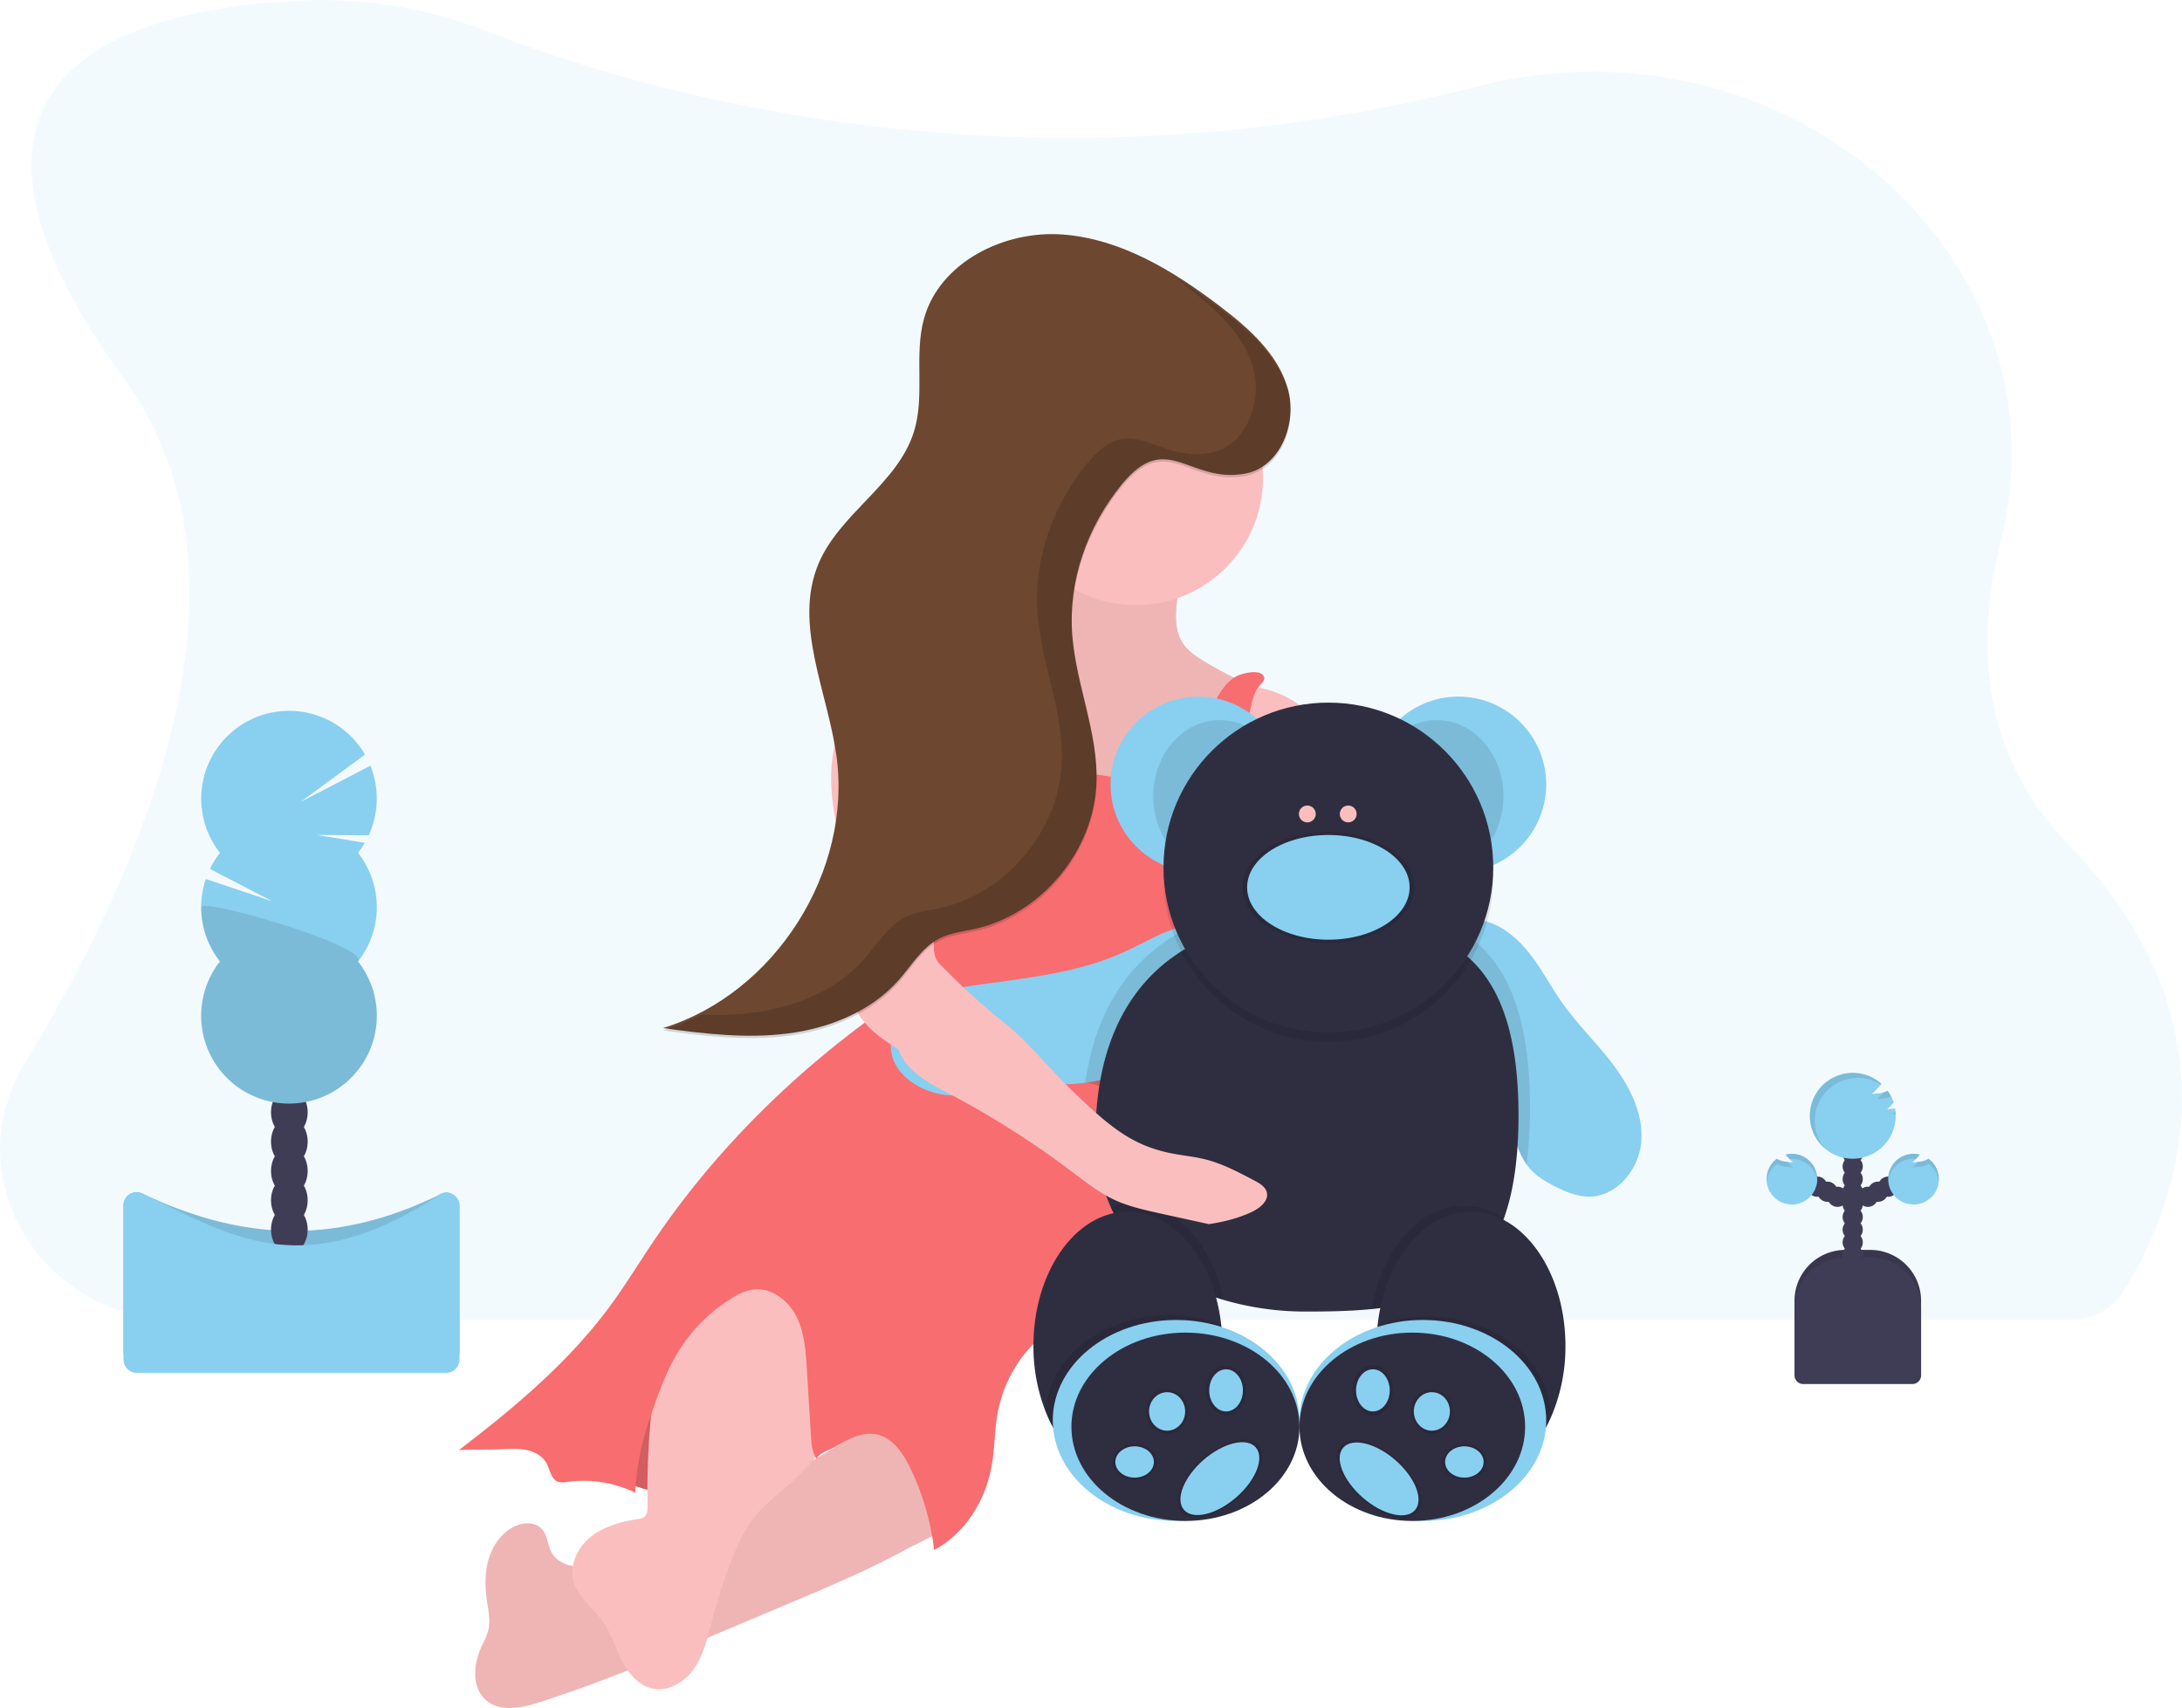 <svg xmlns="http://www.w3.org/2000/svg" id="b1963b85-c347-4956-930f-34a6d8b2e2a7" data-name="Layer 1" width="1071.08" height="838.44" viewBox="0 0 1071.08 838.44"><title>teddy bear</title><path d="M1123.35,632a197.3,197.3,0,0,1-16.41,32.55c0,.08-.1.17-.16.25a30.7,30.7,0,0,1-26,14H152.65c-67.75,0-110.2-69.94-76.23-125.81,61.13-100.5,118.89-240,49-336.14C13.19,62.26,134.07,34.21,213.81,31a221.52,221.52,0,0,1,89.86,15.17c36.84,14.48,104.17,36.62,191.89,46.78,2.88.34,5.78.66,8.72,1a813.59,813.59,0,0,0,139.78,2.61h0c1.37-.07,2.74-.18,4.14-.28A806,806,0,0,0,784.93,74.36c2.91-.73,5.78-1.42,8.63-2.11C943.2,36.49,1081.14,158.34,1046.65,296c-12.75,50.94-9.51,105.23,33,149.14C1149.2,516.92,1140.77,587.52,1123.35,632Z" transform="translate(-64.46 -30.78)" fill="#89cff0" opacity="0.1"/><path d="M905.87,613.57H918a25,25,0,0,1,25,25v37.11a0,0,0,0,1,0,0H880.87a0,0,0,0,1,0,0V638.57a25,25,0,0,1,25-25Z" fill="#3f3d56"/><path d="M905.87,613.57H918a25,25,0,0,1,25,25v37.11a0,0,0,0,1,0,0H880.87a0,0,0,0,1,0,0V638.57a25,25,0,0,1,25-25Z" opacity="0.1"/><circle cx="909.44" cy="622.27" r="4.97" fill="#3f3d56"/><circle cx="909.44" cy="616.06" r="4.97" fill="#3f3d56"/><circle cx="909.44" cy="609.85" r="4.97" fill="#3f3d56"/><circle cx="909.44" cy="603.63" r="4.97" fill="#3f3d56"/><circle cx="909.44" cy="597.42" r="4.97" fill="#3f3d56"/><circle cx="909.44" cy="591.21" r="4.97" fill="#3f3d56"/><circle cx="909.44" cy="585" r="4.97" fill="#3f3d56"/><circle cx="916.9" cy="587.49" r="4.97" fill="#3f3d56"/><circle cx="921.87" cy="585" r="4.97" fill="#3f3d56"/><circle cx="926.83" cy="582.52" r="4.97" fill="#3f3d56"/><circle cx="909.44" cy="578.79" r="4.97" fill="#3f3d56"/><circle cx="909.44" cy="572.58" r="4.97" fill="#3f3d56"/><circle cx="909.44" cy="566.37" r="4.97" fill="#3f3d56"/><circle cx="909.44" cy="560.16" r="4.97" fill="#3f3d56"/><path d="M994.5,574.91c-1.23.18-2.47.31-3.71.39A28.56,28.56,0,0,0,994,572a21.22,21.22,0,0,0-3-5.83,10.22,10.22,0,0,1-4,1.26c-1.23.18-2.47.32-3.71.4a68.41,68.41,0,0,0,4.75-5A21.1,21.1,0,1,0,995,578.51a20.68,20.68,0,0,0-.32-3.63Z" transform="translate(-64.46 -30.78)" fill="#89cff0"/><path d="M1011.11,599.6a9.83,9.83,0,0,1-4.18,1.4c-1.23.18-2.47.31-3.71.39a36.4,36.4,0,0,0,3.68-3.82,12.44,12.44,0,1,0,4.21,2Z" transform="translate(-64.46 -30.78)" fill="#89cff0"/><circle cx="901.99" cy="587.49" r="4.97" fill="#3f3d56"/><circle cx="897.02" cy="585" r="4.97" fill="#3f3d56"/><circle cx="892.05" cy="582.52" r="4.97" fill="#3f3d56"/><path d="M936.7,599.6a9.78,9.78,0,0,0,4.18,1.4c1.23.18,2.47.31,3.71.39a35.42,35.42,0,0,1-3.68-3.82,12.44,12.44,0,1,1-4.21,2Z" transform="translate(-64.46 -30.78)" fill="#89cff0"/><path d="M905.87,617.3H918a25,25,0,0,1,25,25v32.87a4.24,4.24,0,0,1-4.24,4.24H885.11a4.24,4.24,0,0,1-4.24-4.24V642.3A25,25,0,0,1,905.87,617.3Z" fill="#3f3d56"/><g opacity="0.1"><path d="M994.88,576.27a18.83,18.83,0,0,1-1.6,1.52c.57,0,1.13-.09,1.7-.15C995,577.18,994.93,576.72,994.88,576.27Z" transform="translate(-64.46 -30.78)"/><path d="M985.82,570.33c1.25-.08,2.48-.21,3.72-.39a12,12,0,0,0,3.23-.88,21.92,21.92,0,0,0-1.74-2.87,7.52,7.52,0,0,1-2,.85A28.79,28.79,0,0,1,985.82,570.33Z" transform="translate(-64.46 -30.78)"/><path d="M955.27,581a21.08,21.08,0,0,1,32.5-17.76l.32-.34a21.1,21.1,0,1,0-27.82,31.73A21,21,0,0,1,955.27,581Z" transform="translate(-64.46 -30.78)"/></g><g opacity="0.1"><path d="M1003.22,603.87c1.24-.08,2.48-.21,3.71-.39a9.7,9.7,0,0,0,4.18-1.4,12.43,12.43,0,0,1,5,8.8,11.38,11.38,0,0,0,.07-1.31,12.38,12.38,0,0,0-5-10,9.83,9.83,0,0,1-4.18,1.4l-1,.12A25.37,25.37,0,0,1,1003.22,603.87Z" transform="translate(-64.46 -30.78)"/><path d="M1003.72,599.63a10.19,10.19,0,0,1,1.24.09c.65-.69,1.29-1.43,1.94-2.15a12.4,12.4,0,0,0-15.6,12c0,.42,0,.83.06,1.24A12.42,12.42,0,0,1,1003.72,599.63Z" transform="translate(-64.46 -30.78)"/></g><g opacity="0.1"><path d="M944.59,603.87c-1.24-.08-2.48-.21-3.71-.39a9.65,9.65,0,0,1-4.18-1.4,12.43,12.43,0,0,0-5,8.8,11.38,11.38,0,0,1-.07-1.31,12.38,12.38,0,0,1,5-10,9.78,9.78,0,0,0,4.18,1.4l1,.12A23.67,23.67,0,0,0,944.59,603.87Z" transform="translate(-64.46 -30.78)"/><path d="M944.09,599.63a10.36,10.36,0,0,0-1.25.09c-.64-.69-1.28-1.43-1.93-2.15a12.4,12.4,0,0,1,15.6,12c0,.42,0,.83-.06,1.24A12.42,12.42,0,0,0,944.09,599.63Z" transform="translate(-64.46 -30.78)"/></g><path d="M283.54,700.87h-152a6.46,6.46,0,0,1-6.46-6.46V622.5a6.45,6.45,0,0,1,9.23-5.83C178,637.39,225,644.5,280.64,617a6.47,6.47,0,0,1,9.36,5.77v71.66A6.46,6.46,0,0,1,283.54,700.87Z" transform="translate(-64.46 -30.78)" fill="#89cff0"/><path d="M283.54,700.87h-152a6.46,6.46,0,0,1-6.46-6.46V622.5a6.45,6.45,0,0,1,9.23-5.83C178,637.39,225,644.5,280.64,617a6.47,6.47,0,0,1,9.36,5.77v71.66A6.46,6.46,0,0,1,283.54,700.87Z" transform="translate(-64.46 -30.78)" opacity="0.1"/><ellipse cx="142.03" cy="603.61" rx="9" ry="11.78" fill="#3f3d56"/><ellipse cx="142.03" cy="589.21" rx="9" ry="11.78" fill="#3f3d56"/><ellipse cx="142.03" cy="574.81" rx="9" ry="11.78" fill="#3f3d56"/><ellipse cx="142.03" cy="560.41" rx="9" ry="11.78" fill="#3f3d56"/><ellipse cx="142.03" cy="546.01" rx="9" ry="11.78" fill="#3f3d56"/><ellipse cx="142.03" cy="531.61" rx="9" ry="11.78" fill="#3f3d56"/><ellipse cx="142.03" cy="517.21" rx="9" ry="11.78" fill="#3f3d56"/><path d="M240.18,449.45a42.85,42.85,0,0,0,3.35-4.94l-23.65-3.88,25.58.19a43.24,43.24,0,0,0,.82-34.16L212,424.46l31.64-23.26a43.11,43.11,0,1,0-71.2,48.25,43,43,0,0,0-4.92,7.86l30.7,15.95-32.73-11a43.11,43.11,0,0,0,6.95,40.49,43.11,43.11,0,1,0,67.77,0,43.14,43.14,0,0,0,0-53.31Z" transform="translate(-64.46 -30.78)" fill="#89cff0"/><path d="M163.18,476.1a43,43,0,0,0,9.23,26.66,43.11,43.11,0,1,0,67.77,0C246,495.42,163.18,471.26,163.18,476.1Z" transform="translate(-64.46 -30.78)" opacity="0.1"/><path d="M283.54,704.68h-152a6.47,6.47,0,0,1-6.46-6.47V622.5a6.45,6.45,0,0,1,9.23-5.83c43.67,20.72,78.3,44.87,146.33.31,4-2.63,9.36,1,9.36,5.77v75.46A6.47,6.47,0,0,1,283.54,704.68Z" transform="translate(-64.46 -30.78)" fill="#89cff0"/><path d="M354.3,724.89l21.56,35.17s51.05,22.69,113.45-35.17,0-107.77,0-107.77l-76,19.58Z" transform="translate(-64.46 -30.78)" fill="#f86d70"/><path d="M354.3,724.89l21.56,35.17s51.05,22.69,113.45-35.17,0-107.77,0-107.77l-76,19.58Z" transform="translate(-64.46 -30.78)" opacity="0.15"/><path d="M453.91,817l-29.68,12.53c-31.17,13.17-62.39,26.36-94.59,36.77-8.83,2.86-19.52,5.17-26.55-.88s-6.31-17.18-2.59-25.59c1.38-3.12,3.1-6.13,3.78-9.47.9-4.4-.09-8.94-.75-13.39-1-6.81-1.18-13.87.7-20.49s6-12.8,12.1-16.06c4.49-2.42,10.75-2.8,14.16,1,2.79,3.1,2.75,7.83,4.76,11.49,2.67,4.84,8.67,7.07,14.19,6.83s10.73-2.52,15.8-4.75c40.12-17.67,80.41-35.44,117.45-58.9,6.41-4.05,12.73-8.29,19.48-11.74a96.61,96.61,0,0,1,20.42-7.71,3.25,3.25,0,0,1,2.38,0,3.33,3.33,0,0,1,1.24,2.54c1.53,9.75,3.06,19.51,3.95,29.34.7,7.71,3.33,21.3.32,28.62-2.47,6-15.44,11-21,14.1-8.36,4.59-16.94,8.78-25.61,12.75C473.94,808.53,463.93,812.77,453.91,817Z" transform="translate(-64.46 -30.78)" fill="#fbbebe"/><path d="M453.91,817l-29.68,12.53c-31.17,13.17-62.39,26.36-94.59,36.77-8.83,2.86-19.52,5.17-26.55-.88s-6.31-17.18-2.59-25.59c1.38-3.12,3.1-6.13,3.78-9.47.9-4.4-.09-8.94-.75-13.39-1-6.81-1.18-13.87.7-20.49s6-12.8,12.1-16.06c4.49-2.42,10.75-2.8,14.16,1,2.79,3.1,2.75,7.83,4.76,11.49,2.67,4.84,8.67,7.07,14.19,6.83s10.73-2.52,15.8-4.75c40.12-17.67,80.41-35.44,117.45-58.9,6.41-4.05,12.73-8.29,19.48-11.74a96.61,96.61,0,0,1,20.42-7.71,3.25,3.25,0,0,1,2.38,0,3.33,3.33,0,0,1,1.24,2.54c1.53,9.75,3.06,19.51,3.95,29.34.7,7.71,3.33,21.3.32,28.62-2.47,6-15.44,11-21,14.1-8.36,4.59-16.94,8.78-25.61,12.75C473.94,808.53,463.93,812.77,453.91,817Z" transform="translate(-64.46 -30.78)" opacity="0.05"/><path d="M452.15,759.12c-5.65,5.08-11.81,9.66-16.67,15.49-5.89,7.07-9.61,15.67-12.83,24.29a287.34,287.34,0,0,0-8.84,27.93c-2.07,7.88-3.88,16.06-8.45,22.8s-12.75,11.8-20.71,10c-6.95-1.53-11.93-7.7-15.12-14.07s-5.24-13.36-9.38-19.16C355.52,820,348.3,815,346.08,807.33c-2.34-8.06,1.87-17,8.43-22.18s15-7.45,23.3-8.73a6.33,6.33,0,0,0,2.6-.77c1.83-1.18,2-3.76,1.93-5.94A386,386,0,0,1,391.65,678c2-9,4.38-18,8.74-26,7.86-14.54,23.83-25.81,40.2-23.54,12,1.66,22.28,10.29,28.39,20.79s8.58,22.7,9.94,34.77,4.91,31.54-.93,42.59A120.92,120.92,0,0,1,452.15,759.12Z" transform="translate(-64.46 -30.78)" fill="#fbbebe"/><path d="M642.53,323.48c-1,7.76-1.78,16.27,2.47,22.85,2.59,4,6.73,6.76,10.82,9.23a194.52,194.52,0,0,0,18.37,9.77,3.72,3.72,0,0,1,1.81,1.36,3.64,3.64,0,0,1-.07,2.71,581.43,581.43,0,0,1-27.37,74.1,9.54,9.54,0,0,1-2.49,3.78,9.28,9.28,0,0,1-4.15,1.54,122.69,122.69,0,0,1-85.75-15.63,43.64,43.64,0,0,1-8.57-6.45,37.73,37.73,0,0,1-6-8.37c-12-21.8-10.62-48.2-8.93-73A63.63,63.63,0,0,0,553.47,344a28.24,28.24,0,0,0,9.5-3.78c5.65-3.82,8.68-10.41,11.16-16.77a233.6,233.6,0,0,0,9.41-30.13c.88-3.66,41.92,3.7,46.05,4.62,4.55,1,15.39,1.69,16.87,7C647.76,309.51,643.2,318.58,642.53,323.48Z" transform="translate(-64.46 -30.78)" fill="#fbbebe"/><path d="M642.53,323.48c-1,7.76-1.78,16.27,2.47,22.85,2.59,4,6.73,6.76,10.82,9.23a194.52,194.52,0,0,0,18.37,9.77,3.72,3.72,0,0,1,1.81,1.36,3.64,3.64,0,0,1-.07,2.71,581.43,581.43,0,0,1-27.37,74.1,9.54,9.54,0,0,1-2.49,3.78,9.28,9.28,0,0,1-4.15,1.54,122.69,122.69,0,0,1-85.75-15.63,43.64,43.64,0,0,1-8.57-6.45,37.73,37.73,0,0,1-6-8.37c-12-21.8-10.62-48.2-8.93-73A63.63,63.63,0,0,0,553.47,344a28.24,28.24,0,0,0,9.5-3.78c5.65-3.82,8.68-10.41,11.16-16.77a233.6,233.6,0,0,0,9.41-30.13c.88-3.66,41.92,3.7,46.05,4.62,4.55,1,15.39,1.69,16.87,7C647.76,309.51,643.2,318.58,642.53,323.48Z" transform="translate(-64.46 -30.78)" opacity="0.05"/><path d="M489.55,533.84c26-1.26,51.42,7.45,75.77,16.75s49.79,18.23,75.79,20c1.83-6.67,3.78-13.37,6.23-19.84a91.85,91.85,0,0,1,9.3-18.5c3.15-4.7,6.88-9.07,9.28-14.18,4.73-10.09,3.81-21.76,3.27-32.88s4.91-46.68,11.28-55.83c-4.51-6.86-9.11-3.36-13.62-10.21-2.4-3.67-11.45,5.79-15,3.16-3.73-2.78-8.34-4.08-12.88-5.14-25.29-6-51.86-6.38-76.43-14.85-6.48-2.23-13.44-5-19.93-2.87a28,28,0,0,0-7.11,4l-15.32,10.85c-1.42,1-2.3.92-3,2.53a90.13,90.13,0,0,0-6.84,26.95c-1,10.83-.09,21.76-1.31,32.56a137.49,137.49,0,0,1-9.46,35.87A235.25,235.25,0,0,1,489.55,533.84Z" transform="translate(-64.46 -30.78)" fill="#f86d70"/><circle cx="557.58" cy="234.65" r="62.4" fill="#fbbebe"/><path d="M539.94,340.2q.75,28,3.18,55.89c.33,3.84.85,8,3.65,10.68a48.5,48.5,0,0,1-20.64,7.64c-4.46-12.22-9-24.89-8.16-37.88.64-10.08,4.3-19.66,5.19-29.7.26-2.87-.49-6.85,2.5-8.4C526.8,337.84,539.94,340.07,539.94,340.2Z" transform="translate(-64.46 -30.78)" fill="#f86d70"/><path d="M504.22,524.55c-4.29.39-8,3-11.51,5.49C451,560.36,414,597.47,385.16,640.25c-7.18,10.65-13.86,21.65-21.5,32-20.28,27.45-46.81,49.6-73.9,70.34,7.07-.32,15-.12,22.08-.44,3.9-.18,7.87-.35,11.67.56s7.49,3.09,9.32,6.54c1.69,3.18,2.14,7.65,5.51,8.92a9.53,9.53,0,0,0,4.66.06,58.12,58.12,0,0,1,33.3,5.32,122.31,122.31,0,0,1,3.82-25.37c1.2-4.78,2.76-9.46,4.36-14.13,3.59-10.45,7.42-20.91,13.28-30.29a80,80,0,0,1,26.31-25.94,26.84,26.84,0,0,1,9.84-4c8.81-1.29,17.31,5.08,21.38,13s4.69,17.1,5.23,26q1,16.35,2,32.71c.24,3.95.55,8.12,2.77,11.4,1.74-3.36,5.92-4,9.17-5.94,6.21-3.69,13.18-7.52,20.26-6.07,7.89,1.6,13,9.17,16.51,16.41A126.26,126.26,0,0,1,523,791.67c14.75-7.9,24.34-22.93,27.84-39.3,2-9.25,1.65-18.87,3.38-28.17a65.45,65.45,0,0,1,16.41-32.54c18.63-19.95,48.27-26.78,66.6-47,2.41-2.67,4.67-5.72,5.11-9.29.52-4.27-1.68-8.42-1.78-12.72-.16-7.28,5.46-13.18,10-18.85a84.6,84.6,0,0,0,11-17.7c1.54-3.35,2.89-7,2.57-10.64s-2.72-7.42-6.34-8.16c-6.62-1.35-13.2,7.35-19.15,4.13a10.16,10.16,0,0,1-3.56-3.9,60.72,60.72,0,0,1-7.83-20.07c-15-5.47-30.79-7.41-46.25-11.33-6.58-1.67-13-3.89-19.52-5.8C543.05,524.92,523.43,524.84,504.22,524.55Z" transform="translate(-64.46 -30.78)" fill="#f86d70"/><path d="M489.55,533.84c26-1.26,51.42,7.45,75.77,16.75s49.79,18.23,75.79,20c1.83-6.67,3.78-13.37,6.23-19.84-2.33-1.33-5.16-2.27-7.18-3.24a353.05,353.05,0,0,0-38-15.74,359.28,359.28,0,0,0-80.71-17.95c-7.24-.76-14.52-1.28-21.8-1.58A235.25,235.25,0,0,1,489.55,533.84Z" transform="translate(-64.46 -30.78)" fill="#f86d70"/><path d="M489.55,533.84c26-1.26,51.42,7.45,75.77,16.75s49.79,18.23,75.79,20c1.83-6.67,3.78-13.37,6.23-19.84-2.33-1.33-5.16-2.27-7.18-3.24a353.05,353.05,0,0,0-38-15.74,359.28,359.28,0,0,0-80.71-17.95c-7.24-.76-14.52-1.28-21.8-1.58A235.25,235.25,0,0,1,489.55,533.84Z" transform="translate(-64.46 -30.78)" opacity="0.15"/><path d="M672.24,367.7A47.57,47.57,0,0,1,721.68,413,80.79,80.79,0,0,1,720,431.26c-5.92,32.25-18,64.95-10.81,96.94,2.11,9.44,5.87,18.56,6.57,28.2a91,91,0,0,1-.43,14l-3.84,46.13c5.4,6,12.65,11.42,18.56,17s11.29,12.11,13.19,20a45.17,45.17,0,0,1,.78,12.67c-.1,2.16-.34,4.54-1.91,6s-4.85,1.1-5.16-1c-1.08,2.82-5.55,2.58-7.54.31s-2.32-5.5-2.91-8.47a38.75,38.75,0,0,0-5.7-13.88c-1.27,1.88-1,4.35-1.25,6.6s-1.59,4.86-3.86,4.85c-2.74,0-3.78-3.53-4.15-6.25-.51-3.83-1.32-7.73-3.36-11s-5.54-5.89-9.41-5.93a3.4,3.4,0,0,1,2.33,2.54,25.08,25.08,0,0,1-12.35,1.28,15.39,15.39,0,0,1-6.67-2.45c-3.34-2.37-5.12-6.44-5.75-10.49s-.3-8.17-.25-12.27c.2-17.1-4.84-33.77-9.83-50.13-3.84-12.58-7.27-25-6.1-38.08.56-6.25,2.1-12.36,3-18.57,3.23-22.5-2-46.42,6.42-67.55.88-2.23,1.94-4.54,1.66-6.92a12,12,0,0,0-2.81-5.63A72.21,72.21,0,0,0,654,415a15.21,15.21,0,0,0,2.36-4.92C660.15,395.61,662.93,379.43,672.24,367.7Z" transform="translate(-64.46 -30.78)" fill="#fbbebe"/><path d="M678.6,377.37A213,213,0,0,0,674,402.25c-1.8,17.25,1.92,16.05-2.62,32.78-11.07-5.82-23.5,7.3-34.57,1.48-1-.55-2.2-1.25-2.4-2.41a4,4,0,0,1,1.1-2.84,121.87,121.87,0,0,0,16.22-30.36c3.11-8.57,5.27-17.5,9.24-25.7,2.34-4.85,5.47-9.56,10.11-12.29,2.57-1.51,13-4.34,14,.66.27,1.45-3,4.27-3.75,5.63A31,31,0,0,0,678.6,377.37Z" transform="translate(-64.46 -30.78)" fill="#f86d70"/><circle cx="588.25" cy="385.08" r="43.12" fill="#89cff0"/><circle cx="715.86" cy="385.08" r="43.12" fill="#89cff0"/><ellipse cx="705.37" cy="390.84" rx="32.64" ry="37.36" opacity="0.1"/><ellipse cx="598.74" cy="390.84" rx="32.64" ry="37.36" opacity="0.1"/><path d="M870.08,591.59c-1.24,13.42-12,26.52-25.48,26.6-6,0-11.67-2.35-17-5.08-4.62-2.37-9.18-5.11-12.53-9.08-.49-.58-.94-1.17-1.37-1.78-5.34-7.58-6.46-17.64-11.11-25.8-8.35-14.67-26.19-20.61-42.61-24.52a505,505,0,0,0-52.49-9.62c-12-1.56-24.19-2.68-36.21-1.2-25.58,3.15-48.68,17.83-74.15,21.19-.86.11-1.72.21-2.59.3-8,.8-16.11.4-24.13,1.14-13.35,1.23-26.49,5.63-39.87,4.72s-27.83-9.63-28.78-23c-.67-9.42,5.73-18.23,13.83-23.08s17.67-6.5,27-7.85c24.77-3.59,50.2-5.87,73-16.11,8.16-3.66,15.9-8.31,24.33-11.29a50.19,50.19,0,0,1,11.61-2.67,30.89,30.89,0,0,1,14.64,1.87l-12,4.56,117.17-8.27,4.62-.32c5.55-.39,11.2-.78,16.63.45,9.34,2.12,17,8.82,22.91,16.38s10.32,16.15,15.86,24c7.79,11,17.66,20.36,25.65,31.2S871.31,578.18,870.08,591.59Z" transform="translate(-64.46 -30.78)" fill="#89cff0"/><path d="M815.47,574.33a206.35,206.35,0,0,1-1.73,27.92c-5.34-7.58-6.46-17.64-11.11-25.8-8.35-14.67-26.19-20.61-42.61-24.52a505,505,0,0,0-52.49-9.62c-12-1.56-24.19-2.68-36.21-1.2-25.58,3.15-48.68,17.83-74.15,21.19,5.54-39.56,25.55-64.9,54.45-77.85,15.69-7,34-10.4,54.09-10.4,24.66,0,47.41,1,65.74,8.56C798.17,493.61,815.47,518.49,815.47,574.33Z" transform="translate(-64.46 -30.78)" opacity="0.1"/><path d="M809.85,578.32c0,21.13-2.53,37.65-7.15,50.55-11.34,31.63-35.19,41.54-64.87,44.52-10,1-20.61,1.22-31.65,1.22a143.16,143.16,0,0,1-41.13-5.72c-24.75-7.45-45.06-22.36-55.39-45.62-5.57-12.52-8.24-27.45-7.16-44.95C606.64,511.56,648.92,482,706.18,482S809.85,487.93,809.85,578.32Z" transform="translate(-64.46 -30.78)" fill="#2f2e41"/><circle cx="652.06" cy="430.57" r="80.93" opacity="0.1"/><circle cx="652.06" cy="425.84" r="80.93" fill="#2f2e41"/><circle cx="641.72" cy="399.56" r="4.14" fill="#fbbebe"/><circle cx="661.8" cy="399.56" r="4.14" fill="#fbbebe"/><ellipse cx="652.06" cy="435.59" rx="42.24" ry="27.22" opacity="0.1"/><ellipse cx="652.06" cy="435.59" rx="39.88" ry="25.7" fill="#89cff0"/><path d="M665.05,668.89c-24.75-7.45-45.06-22.36-55.39-45.62a33.19,33.19,0,0,1,10.86-1.83C641.63,621.44,659.44,641.47,665.05,668.89Z" transform="translate(-64.46 -30.78)" opacity="0.1"/><path d="M664.53,691.45c0,36.37-20.76,65.86-46.37,65.86-17.35,0-32.47-13.52-40.42-33.56a87.83,87.83,0,0,1-6-32.3c0-36.38,20.77-65.87,46.38-65.87,23.11,0,42.28,24,45.79,55.46A91,91,0,0,1,664.53,691.45Z" transform="translate(-64.46 -30.78)" fill="#2f2e41"/><path d="M664.53,691.45c0,36.37-20.76,65.86-46.37,65.86-17.35,0-32.47-13.52-40.42-33.56,1.26-26.33,27.86-47.37,60.5-47.37A71.9,71.9,0,0,1,664,681,91,91,0,0,1,664.53,691.45Z" transform="translate(-64.46 -30.78)" opacity="0.1"/><ellipse cx="577.33" cy="697.29" rx="60.55" ry="49.33" fill="#89cff0"/><ellipse cx="581.9" cy="700.39" rx="55.97" ry="46.23" fill="#2f2e41"/><ellipse cx="601.84" cy="682.52" rx="9.75" ry="12.18" opacity="0.1"/><ellipse cx="601.84" cy="682.52" rx="8.27" ry="10.34" fill="#89cff0"/><ellipse cx="572.9" cy="692.86" rx="10.25" ry="10.93" opacity="0.1"/><ellipse cx="572.9" cy="692.86" rx="8.86" ry="9.45" fill="#89cff0"/><ellipse cx="556.95" cy="717.67" rx="10.93" ry="8.88" opacity="0.1"/><ellipse cx="556.95" cy="717.67" rx="9.45" ry="7.68" fill="#89cff0"/><ellipse cx="663.25" cy="756.69" rx="24.98" ry="13.06" transform="translate(-398.22 590.07) rotate(-41.01)" opacity="0.1"/><ellipse cx="663.25" cy="756.69" rx="23.35" ry="12.2" transform="translate(-398.22 590.07) rotate(-41.01)" fill="#89cff0"/><path d="M802.7,628.87c-11.34,31.63-35.19,41.54-64.87,44.52,4.8-29.1,23.19-50.77,45.14-50.77A35.19,35.19,0,0,1,802.7,628.87Z" transform="translate(-64.46 -30.78)" opacity="0.1"/><path d="M832.89,691.45a86.88,86.88,0,0,1-7.09,35c-8.2,18.54-22.73,30.86-39.28,30.86-25.61,0-46.37-29.49-46.37-65.86a93,93,0,0,1,.55-10.25c3.47-31.51,22.66-55.62,45.82-55.62C812.13,625.58,832.89,655.07,832.89,691.45Z" transform="translate(-64.46 -30.78)" fill="#2f2e41"/><path d="M825.8,726.3v.15c-8.2,18.54-22.73,30.86-39.28,30.86-25.61,0-46.37-29.49-46.37-65.86a93,93,0,0,1,.55-10.25A72.1,72.1,0,0,1,765.25,677C798.69,677,825.8,699.05,825.8,726.3Z" transform="translate(-64.46 -30.78)" opacity="0.1"/><ellipse cx="698.43" cy="697.29" rx="60.55" ry="49.33" fill="#89cff0"/><ellipse cx="693.26" cy="700.39" rx="55.38" ry="46.23" fill="#2f2e41"/><ellipse cx="673.91" cy="682.52" rx="9.92" ry="12.41" opacity="0.1"/><ellipse cx="673.91" cy="682.52" rx="8.27" ry="10.34" fill="#89cff0"/><ellipse cx="702.86" cy="692.86" rx="10.25" ry="10.93" opacity="0.1"/><ellipse cx="702.86" cy="692.86" rx="8.86" ry="9.45" fill="#89cff0"/><ellipse cx="718.81" cy="717.67" rx="10.93" ry="8.88" opacity="0.1"/><ellipse cx="718.81" cy="717.67" rx="9.45" ry="7.68" fill="#89cff0"/><ellipse cx="741.42" cy="756.69" rx="13.06" ry="24.98" transform="translate(-380.54 788.92) rotate(-48.99)" opacity="0.1"/><ellipse cx="741.42" cy="756.69" rx="12.2" ry="23.35" transform="translate(-380.54 788.92) rotate(-48.99)" fill="#89cff0"/><path d="M528.49,342.24a49.23,49.23,0,0,0-30.94-.17c-4.91,1.61-9.76,4.17-12.68,8.45-2.34,3.43-3.22,7.63-4,11.7q-3.72,18.48-7.22,37c-2.7,14.25-.43,28.85,2.69,43s5.62,28.7,7.4,43.21a80.4,80.4,0,0,1,.78,16.68c-.54,6.28-2.43,12.56-1.42,18.78,1.86,11.43,12.61,18.92,22.43,25.06,3.63,10.74,15,16.5,25,21.79a442.47,442.47,0,0,1,59.92,38.08c6.69,5,13.3,10.33,20.89,13.88,7.1,3.33,14.82,5,22.48,6.72l24,5.26c7.14-1,15-3,21.49-6.16,3.78-1.87,7.95-5.28,7-9.38-.67-2.76-3.42-4.4-5.92-5.73-8-4.23-16-8.5-24.75-10.62-4.84-1.18-9.82-1.68-14.73-2.58a71,71,0,0,1-15.45-4.55c-12.39-5.37-22.47-14.85-32.27-24.15-9.27-8.78-17.45-18.12-26.34-27.28A155.61,155.61,0,0,0,553.88,530a337.69,337.69,0,0,1-28.26-26.15c-5-5.22-1.88-14.18-1.43-21.42.66-10.5-1.72-20.92-3.72-31.25-1-5.16-1.9-10.4-1.57-15.64.5-8,3.81-15.48,6.26-23.09A110.88,110.88,0,0,0,529,360.7C528,354.51,526.88,348.3,528.49,342.24Z" transform="translate(-64.46 -30.78)" fill="#fbbebe"/><path d="M675.79,263.24c17.32-3.24,25.73-25.15,20.72-42.05s-19.1-29.34-33.12-40C640.5,163.75,614.69,148,586,145.89s-60.38,13.68-68,41.41c-4.94,17.95.61,37.64-4.92,55.42-8,25.68-36.49,40.07-46.88,64.88-12.33,29.48,4.32,62.22,8.8,93.86,8.06,57-30.09,117.07-85.14,134,20.34,2.81,41,5.24,61.35,2.64s40.71-10.75,54.32-26.12c6.45-7.29,11.6-16.31,20.31-20.66,5.2-2.59,11.11-3.22,16.78-4.46,32.85-7.16,58.86-38.3,60.07-71.89.88-24.39-9.86-47.74-11.84-72.07-2.18-26.87,7.24-53.35,24.1-74.12C637.31,241.25,648.1,268.42,675.79,263.24Z" transform="translate(-64.46 -30.78)" fill="#6d4730"/><path d="M696.51,222.33c-5-16.9-19.1-29.35-33.12-40a273.69,273.69,0,0,0-23.85-16.42c2.3,1.67,4.58,3.37,6.83,5.08,14,10.67,28.12,23.13,33.13,40s-3.4,38.81-20.73,42.05c-27.68,5.18-38.48-22-60.84,5.53-16.86,20.77-26.28,47.25-24.09,74.12,2,24.33,12.71,47.68,11.83,72.07-1.21,33.59-27.22,64.73-60.06,71.89-5.68,1.24-11.59,1.87-16.79,4.46-8.71,4.35-13.86,13.37-20.31,20.66-13.61,15.37-33.95,23.52-54.31,26.12a153.87,153.87,0,0,1-25.57,1,110.79,110.79,0,0,1-18.77,7.74c20.34,2.81,41,5.25,61.35,2.65s40.71-10.75,54.32-26.13c6.45-7.29,11.6-16.3,20.31-20.65,5.2-2.6,11.11-3.22,16.78-4.46,32.85-7.17,58.86-38.3,60.07-71.9.88-24.39-9.86-47.74-11.84-72.06-2.18-26.87,7.24-53.36,24.1-74.12,22.36-27.53,33.15-.36,60.84-5.53C693.11,261.14,701.52,239.23,696.51,222.33Z" transform="translate(-64.46 -30.78)" opacity="0.15"/></svg>
